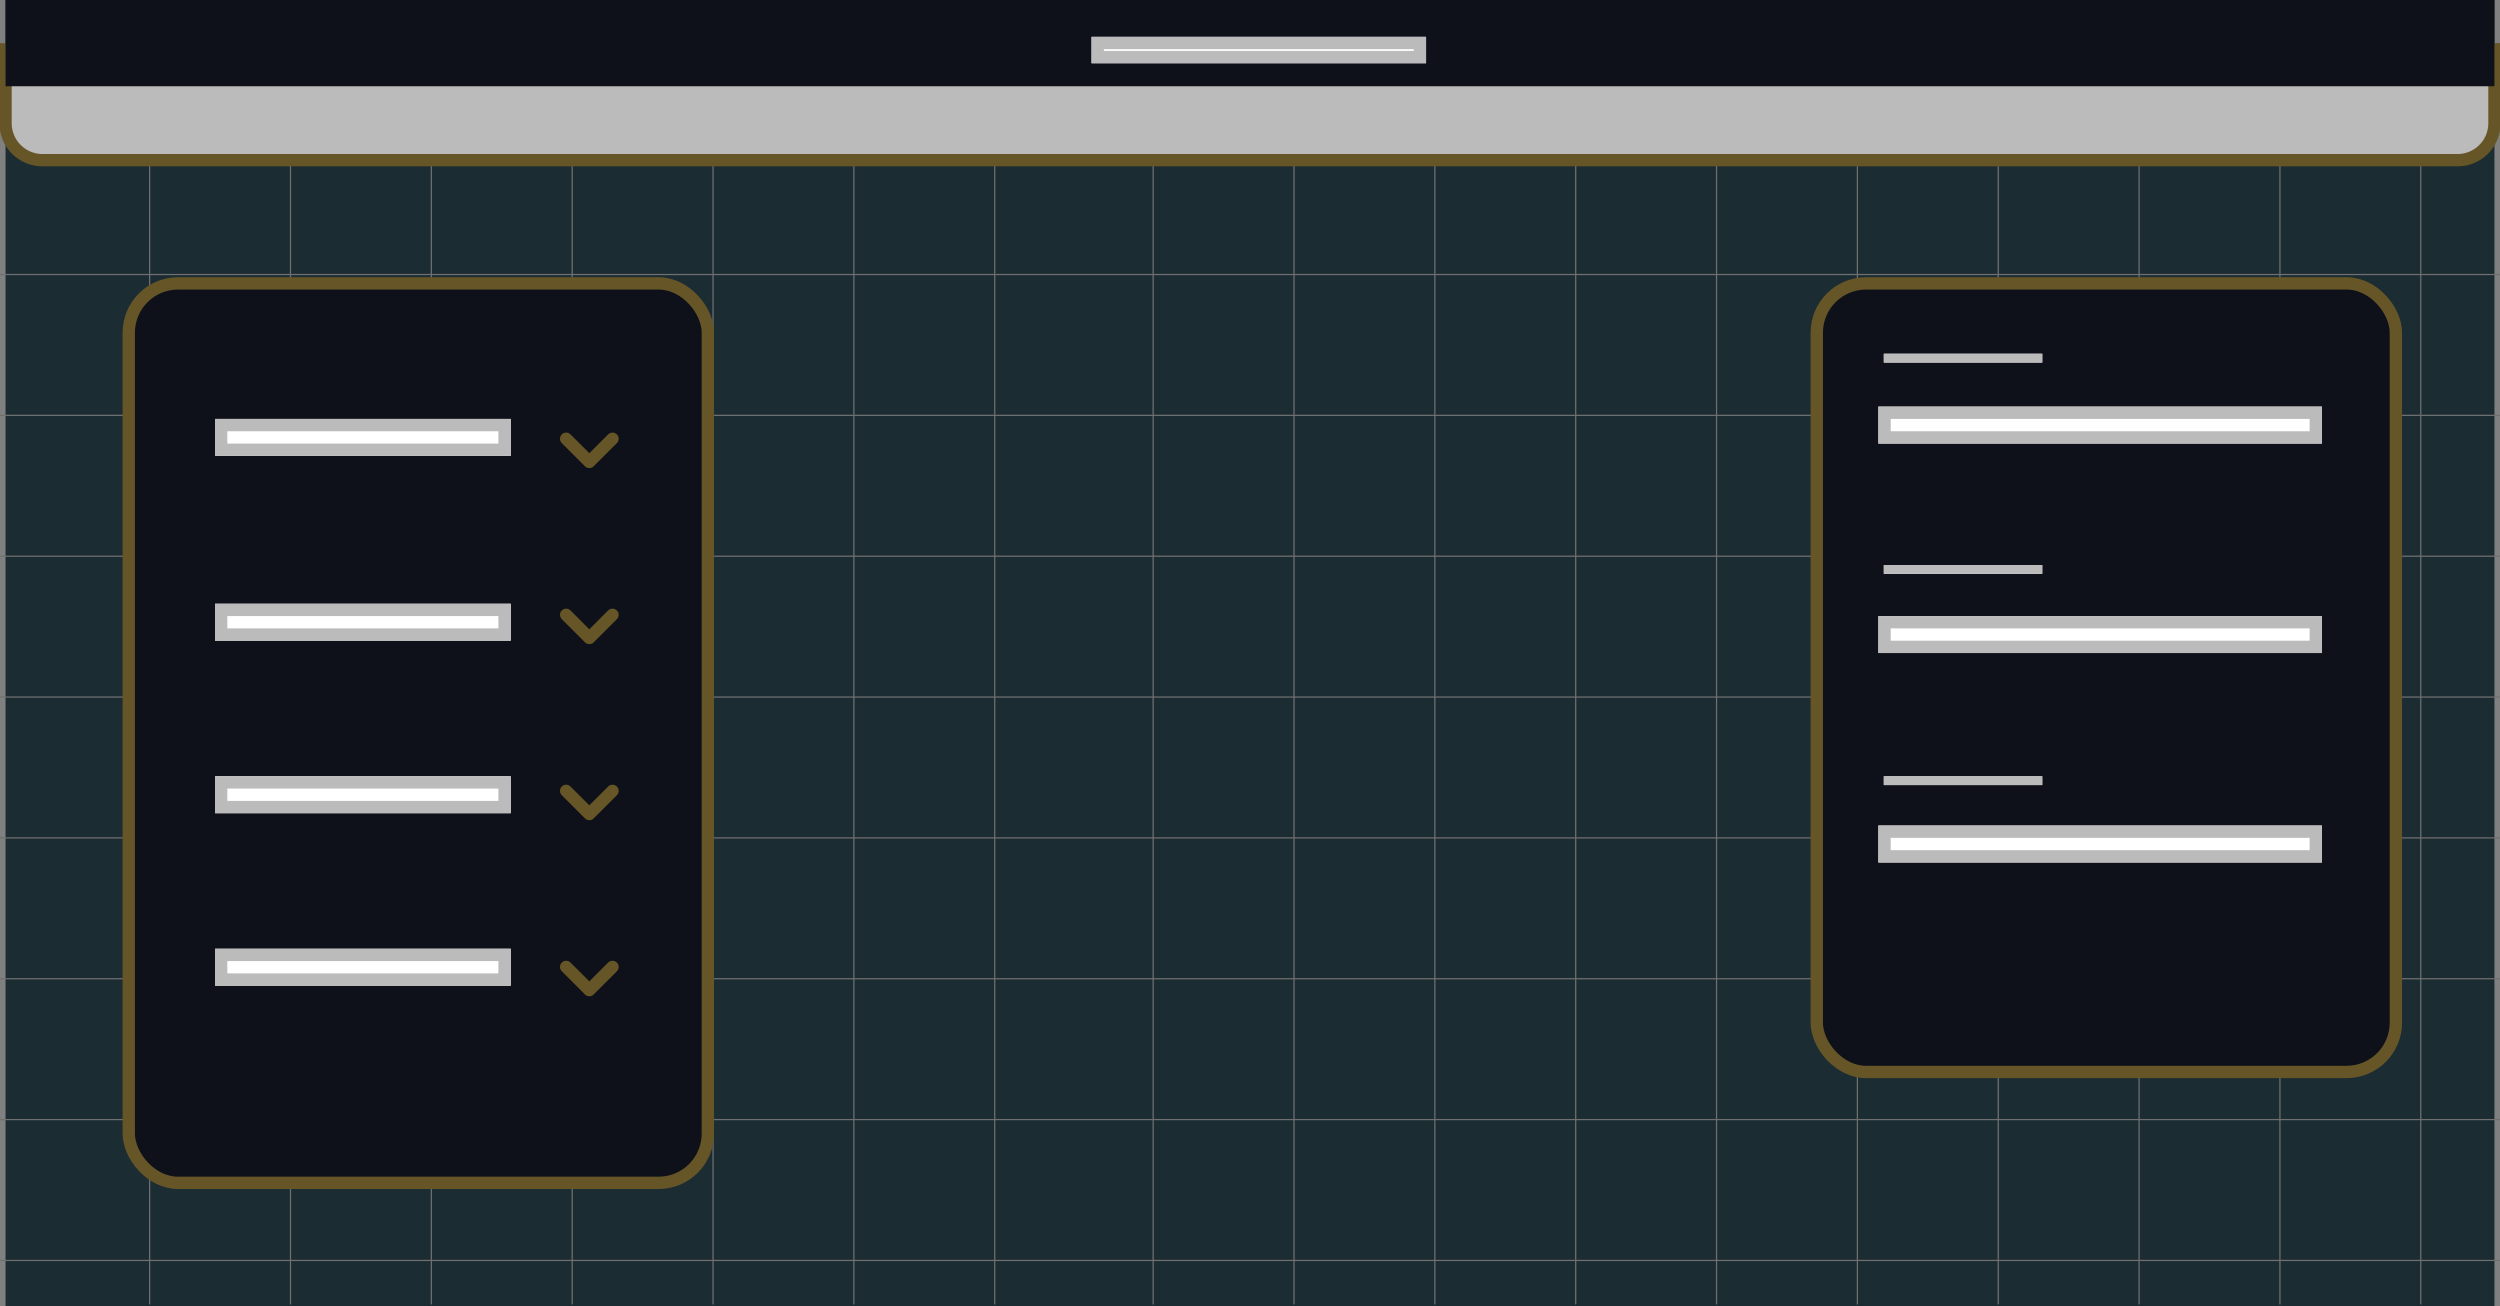<svg xmlns="http://www.w3.org/2000/svg" xmlns:xlink="http://www.w3.org/1999/xlink" width="202.9" height="106" viewBox="0 0 202.9 106">
<rect x="0" y="0" width="202.9" height="106" fill="#808080" stroke="none"/>
<defs>
  <clipPath id="clip">
    <use xlink:href="#fill"></use>
  </clipPath>
  <clipPath id="clip-2">
    <use xlink:href="#fill-2"></use>
  </clipPath>
  <clipPath id="clip-3">
    <use xlink:href="#fill-3"></use>
  </clipPath>
</defs>
<g id="Default" transform="translate(-542 -149.868)">
  <rect class="svgGridBG" id="Rectangle_1592" data-name="Rectangle 1592" width="202" height="106" transform="translate(542.45 149.868)" fill="#1B2C33"></rect>
  <line class="svgGrid" id="Line_78" data-name="Line 78" y1="105.737" transform="translate(554.145 150)" fill="#6A7980" stroke="#707070" stroke-width="0.1" opacity="1"></line>
  <line class="svgGrid" id="Line_79" data-name="Line 79" y1="105.737" transform="translate(565.576 150)" fill="#6A7980" stroke="#707070" stroke-width="0.1" opacity="1"></line>
  <line class="svgGrid" id="Line_80" data-name="Line 80" y1="105.737" transform="translate(577.007 150)" fill="#6A7980" stroke="#707070" stroke-width="0.1" opacity="1"></line>
  <line class="svgGrid" id="Line_81" data-name="Line 81" y1="105.737" transform="translate(588.438 150)" fill="#6A7980" stroke="#707070" stroke-width="0.1" opacity="1"></line>
  <line class="svgGrid" id="Line_82" data-name="Line 82" y1="105.737" transform="translate(599.87 150)" fill="#6A7980" stroke="#707070" stroke-width="0.1" opacity="1"></line>
  <line class="svgGrid" id="Line_83" data-name="Line 83" y1="105.737" transform="translate(611.3 150)" fill="#6A7980" stroke="#707070" stroke-width="0.1" opacity="1"></line>
  <line class="svgGrid" id="Line_84" data-name="Line 84" y1="105.737" transform="translate(622.732 150)" fill="#6A7980" stroke="#707070" stroke-width="0.1" opacity="1"></line>
  <line class="svgGrid" id="Line_85" data-name="Line 85" y1="105.737" transform="translate(635.591 150)" fill="#6A7980" stroke="#707070" stroke-width="0.1" opacity="1"></line>
  <line class="svgGrid" id="Line_86" data-name="Line 86" y1="105.737" transform="translate(647.022 150)" fill="#6A7980" stroke="#707070" stroke-width="0.1" opacity="1"></line>
  <line class="svgGrid" id="Line_87" data-name="Line 87" y1="105.737" transform="translate(658.453 150)" fill="#6A7980" stroke="#707070" stroke-width="0.1" opacity="1"></line>
  <line class="svgGrid" id="Line_88" data-name="Line 88" y1="105.737" transform="translate(669.884 150)" fill="#6A7980" stroke="#707070" stroke-width="0.1" opacity="1"></line>
  <line class="svgGrid" id="Line_89" data-name="Line 89" y1="105.737" transform="translate(681.315 150)" fill="#6A7980" stroke="#707070" stroke-width="0.1" opacity="1"></line>
  <line class="svgGrid" id="Line_90" data-name="Line 90" y1="105.737" transform="translate(692.746 150)" fill="#6A7980" stroke="#707070" stroke-width="0.1" opacity="1"></line>
  <line class="svgGrid" id="Line_91" data-name="Line 91" y1="105.737" transform="translate(704.177 150)" fill="#6A7980" stroke="#707070" stroke-width="0.1" opacity="1"></line>
  <line class="svgGrid" id="Line_92" data-name="Line 92" y1="105.737" transform="translate(715.608 150)" fill="#6A7980" stroke="#707070" stroke-width="0.1" opacity="1"></line>
  <line class="svgGrid" id="Line_93" data-name="Line 93" y1="105.737" transform="translate(727.039 150)" fill="#6A7980" stroke="#707070" stroke-width="0.1" opacity="1"></line>
  <line class="svgGrid" id="Line_94" data-name="Line 94" y1="105.737" transform="translate(738.47 150)" fill="#6A7980" stroke="#707070" stroke-width="0.1" opacity="1"></line>
  <line class="svgGrid" id="Line_95" data-name="Line 95" x2="202.9" transform="translate(542 172.148)" fill="#6A7980" stroke="#707070" stroke-width="0.1" opacity="1"></line>
  <line class="svgGrid" id="Line_96" data-name="Line 96" x2="202.9" transform="translate(542 183.579)" fill="#6A7980" stroke="#707070" stroke-width="0.1" opacity="1"></line>
  <line class="svgGrid" id="Line_97" data-name="Line 97" x2="202.9" transform="translate(542 195.01)" fill="#6A7980" stroke="#707070" stroke-width="0.1" opacity="1"></line>
  <line class="svgGrid" id="Line_98" data-name="Line 98" x2="202.9" transform="translate(542 206.441)" fill="#6A7980" stroke="#707070" stroke-width="0.1" opacity="1"></line>
  <line class="svgGrid" id="Line_99" data-name="Line 99" x2="202.9" transform="translate(542 217.872)" fill="#6A7980" stroke="#707070" stroke-width="0.1" opacity="1"></line>
  <line class="svgGrid" id="Line_100" data-name="Line 100" x2="202.9" transform="translate(542 229.303)" fill="#6A7980" stroke="#707070" stroke-width="0.1" opacity="1"></line>
  <line class="svgGrid" id="Line_101" data-name="Line 101" x2="202.9" transform="translate(542 240.734)" fill="#6A7980" stroke="#707070" stroke-width="0.1" opacity="1"></line>
  <line class="svgGrid" id="Line_102" data-name="Line 102" x2="202.9" transform="translate(542 252.165)" fill="#6A7980" stroke="#707070" stroke-width="0.1" opacity="1"></line>
  <rect class="svgPanel" id="Rectangle_1589" data-name="Rectangle 1589" width="47" height="73" rx="4" transform="translate(552.45 172.868)" fill="#0F111A" stroke="#665627"></rect>
  <path class="svgNav" id="Rectangle_1599" data-name="Rectangle 1599" d="M0,0H202a0,0,0,0,1,0,0V6a3,3,0,0,1-3,3H3A3,3,0,0,1,0,6V0A0,0,0,0,1,0,0Z" transform="translate(542.45 153.868)" fill="#bbb" stroke="#665627"></path>
  <rect class="svgPanel" id="Rectangle_1593" data-name="Rectangle 1593" width="47" height="64" rx="4" transform="translate(689.45 172.868)" fill="#0F111A" stroke="#665627"></rect>
  <rect class="svgHeader" id="Rectangle_1598" data-name="Rectangle 1598" width="202" height="7" transform="translate(542.45 149.868)" fill="#0F111A"></rect>
  <g id="Rectangle_1594" data-name="Rectangle 1594" transform="translate(559.45 183.868)" fill="white" class="svgText" stroke="#bbb" stroke-width="1">
    <rect width="24" height="3" stroke="none"></rect>
    <rect x="0.5" y="0.5" width="23" height="2" fill="none"></rect>
  </g>
  <g id="Rectangle_1601" data-name="Rectangle 1601" transform="translate(694.45 182.868)" fill="white" class="svgText" stroke="#bbb" stroke-width="1">
    <rect width="36" height="3" stroke="none"></rect>
    <rect x="0.5" y="0.5" width="35" height="2" fill="none"></rect>
  </g>
  <g id="Rectangle_1602" data-name="Rectangle 1602" transform="translate(694.45 199.868)" fill="white" class="svgText" stroke="#bbb" stroke-width="1">
    <rect width="36" height="3" stroke="none"></rect>
    <rect x="0.5" y="0.5" width="35" height="2" fill="none"></rect>
  </g>
  <g id="Rectangle_1604" data-name="Rectangle 1604" transform="translate(694.45 216.868)" fill="white" class="svgText" stroke="#bbb" stroke-width="1">
    <rect width="36" height="3" stroke="none"></rect>
    <rect x="0.5" y="0.5" width="35" height="2" fill="none"></rect>
  </g>
  <g id="Rectangle_1600" data-name="Rectangle 1600" transform="translate(694.89 178.578)" fill="white" class="svgText" stroke="#bbb" stroke-width="1">
    <rect id="fill" width="12.86" height="0.714" stroke="none"></rect>
    <path d="M0,0.214h12.86M12.36,0v0.714M12.86,0.5h-12.86M0.5,0.714v-0.714" fill="none" clip-path="url(#clip)"></path>
  </g>
  <g id="Rectangle_1606" data-name="Rectangle 1606" transform="translate(630.59 152.858)" fill="white" class="svgText" stroke="#bbb" stroke-width="1">
    <rect width="27.149" height="2.143" stroke="none"></rect>
    <rect x="0.5" y="0.5" width="26.149" height="1.143" fill="none"></rect>
  </g>
  <g id="Rectangle_1603" data-name="Rectangle 1603" transform="translate(694.89 195.724)" fill="white" class="svgText" stroke="#bbb" stroke-width="1">
    <rect id="fill-2" width="12.86" height="0.714" stroke="none"></rect>
    <path d="M0,0.214h12.86M12.36,0v0.714M12.86,0.5h-12.86M0.5,0.714v-0.714" fill="none" clip-path="url(#clip-2)"></path>
  </g>
  <g id="Rectangle_1605" data-name="Rectangle 1605" transform="translate(694.89 212.871)" fill="white" class="svgText" stroke="#bbb" stroke-width="1">
    <rect id="fill-3" width="12.86" height="0.714" stroke="none"></rect>
    <path d="M0,0.214h12.86M12.36,0v0.714M12.86,0.5h-12.86M0.5,0.714v-0.714" fill="none" clip-path="url(#clip-3)"></path>
  </g>
  <g id="Rectangle_1595" data-name="Rectangle 1595" transform="translate(559.45 198.868)" fill="white" class="svgText" stroke="#bbb" stroke-width="1">
    <rect width="24" height="3" stroke="none"></rect>
    <rect x="0.5" y="0.5" width="23" height="2" fill="none"></rect>
  </g>
  <g id="Rectangle_1596" data-name="Rectangle 1596" transform="translate(559.45 212.868)" fill="white" class="svgText" stroke="#bbb" stroke-width="1">
    <rect width="24" height="3" stroke="none"></rect>
    <rect x="0.5" y="0.5" width="23" height="2" fill="none"></rect>
  </g>
  <g id="Rectangle_1597" data-name="Rectangle 1597" transform="translate(559.45 226.868)" fill="white" class="svgText" stroke="#bbb" stroke-width="1">
    <rect width="24" height="3" stroke="none"></rect>
    <rect x="0.5" y="0.5" width="23" height="2" fill="none"></rect>
  </g>
  <g class="" id="chevron-down" transform="translate(587.949 185.477)">
    <path class="svgChev" id="chevron-down-2" data-name="chevron-down" d="M6,9l1.881,1.881L9.762,9" transform="translate(-6 -9)" fill="none" stroke="#665627" stroke-linecap="round" stroke-linejoin="round" stroke-width="1"></path>
  </g>
  <g id="chevron-down-3" data-name="chevron-down" transform="translate(587.949 199.766)">
    <path class="svgChev" id="chevron-down-4" data-name="chevron-down" d="M6,9l1.881,1.881L9.762,9" transform="translate(-6 -9)" fill="none" stroke="#665627" stroke-linecap="round" stroke-linejoin="round" stroke-width="1"></path>
  </g>
  <g id="chevron-down-5" data-name="chevron-down" transform="translate(587.949 214.055)">
    <path class="svgChev" id="chevron-down-6" data-name="chevron-down" d="M6,9l1.881,1.881L9.762,9" transform="translate(-6 -9)" fill="none" stroke="#665627" stroke-linecap="round" stroke-linejoin="round" stroke-width="1"></path>
  </g>
  <g id="chevron-down-7" data-name="chevron-down" transform="translate(587.949 228.343)">
    <path class="svgChev" id="chevron-down-8" data-name="chevron-down" d="M6,9l1.881,1.881L9.762,9" transform="translate(-6 -9)" fill="none" stroke="#665627" stroke-linecap="round" stroke-linejoin="round" stroke-width="1"></path>
  </g>
</g>
</svg>